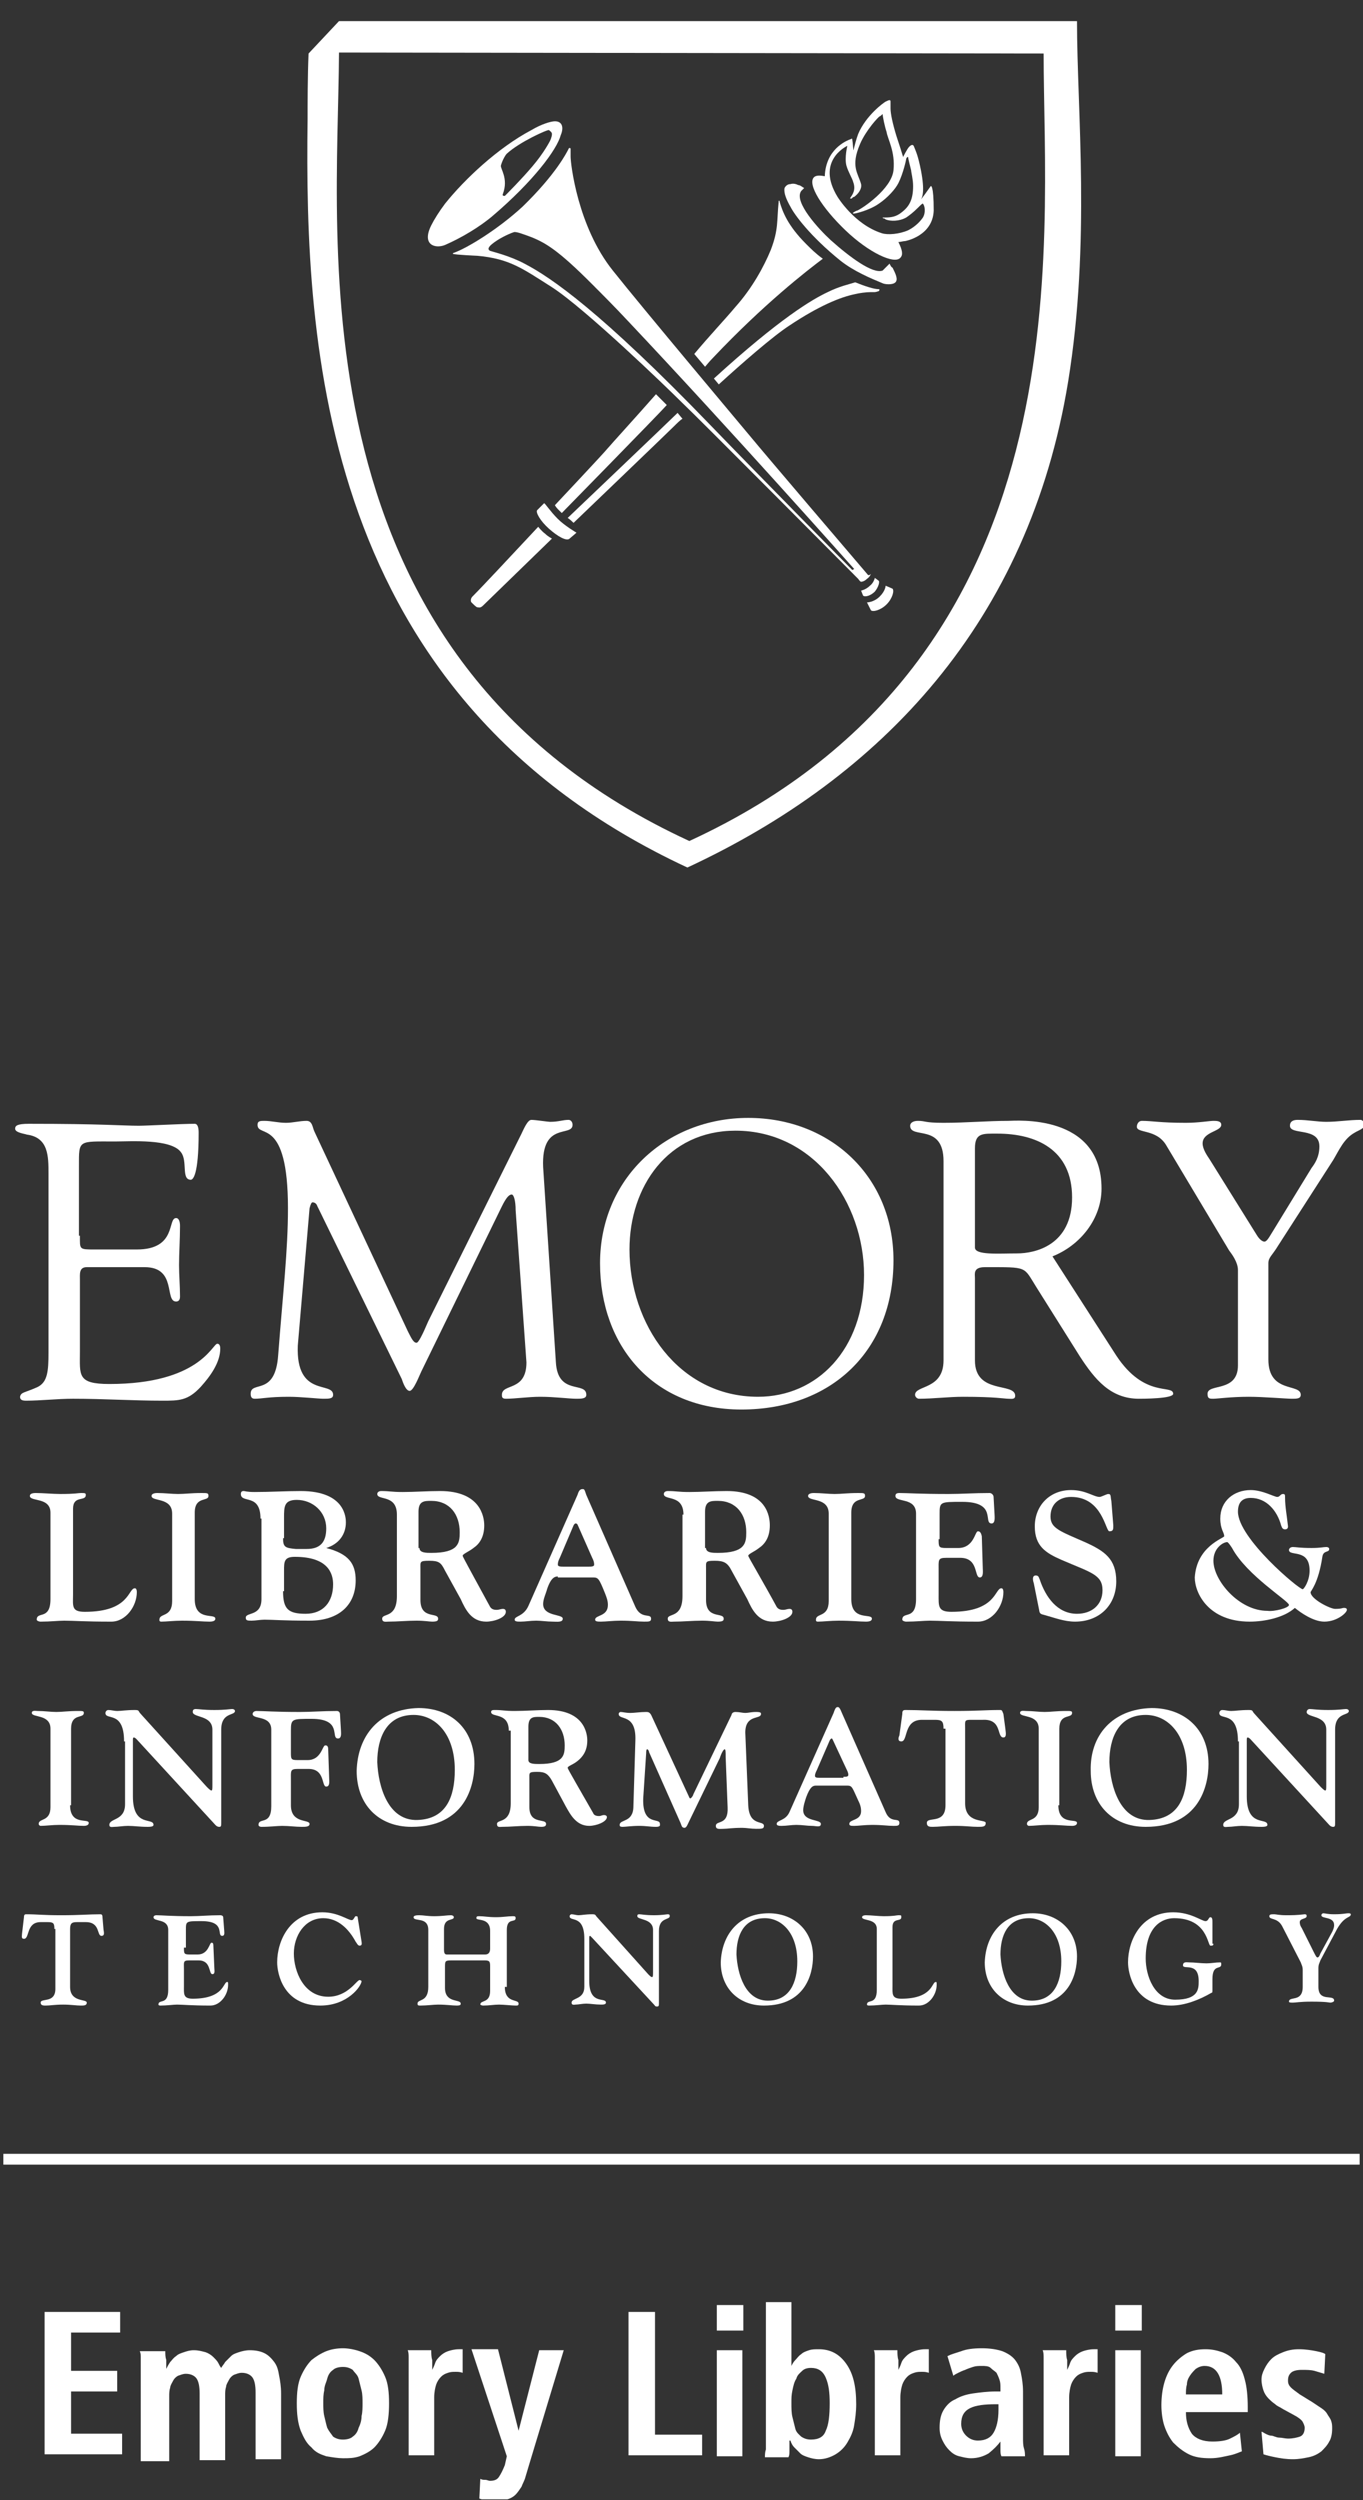 <svg width="156" height="286" viewBox="0 0 156 286" fill="none" xmlns="http://www.w3.org/2000/svg">
<rect x="0" y="0" width="156" height="286" fill="#333333" stroke="none"/>
<g clip-path="url(#clip0)">
<path d="M0.385 246.381H155.615V247.616H0.385V246.381Z" fill="white"/>
<path d="M5.103 264.467H13.751V266.825H8.135V271.206H13.414V273.565H8.135V278.395H13.976V280.753H5.103V264.467Z" fill="white"/>
<path d="M16.11 270.868C16.11 270.419 16.11 270.082 16.11 269.745C16.11 269.408 16.11 269.183 15.998 268.958H18.918C18.918 269.295 18.918 269.632 19.03 269.969C19.03 270.306 19.03 270.643 19.03 270.98C19.143 270.756 19.255 270.531 19.48 270.194C19.704 269.969 19.817 269.745 20.154 269.52C20.378 269.295 20.715 269.183 21.052 269.071C21.389 268.958 21.726 268.846 22.175 268.846C22.737 268.846 23.074 268.958 23.523 269.071C23.86 269.183 24.197 269.408 24.422 269.632C24.646 269.857 24.871 270.082 24.983 270.306C25.096 270.531 25.208 270.756 25.32 270.868C25.433 270.643 25.657 270.419 25.77 270.194C25.994 269.969 26.219 269.745 26.444 269.52C26.668 269.295 27.005 269.183 27.342 269.071C27.679 268.958 28.129 268.846 28.578 268.846C29.252 268.846 29.813 268.958 30.263 269.183C30.712 269.408 31.049 269.745 31.386 270.194C31.723 270.643 31.835 271.093 31.948 271.766C32.06 272.328 32.172 273.002 32.172 273.788V281.314H29.252V273.676C29.252 272.89 29.14 272.328 28.915 271.991C28.69 271.654 28.241 271.429 27.679 271.429C27.342 271.429 27.118 271.542 26.781 271.654C26.556 271.766 26.331 271.991 26.219 272.216C26.107 272.44 25.882 272.777 25.882 273.002C25.77 273.339 25.77 273.676 25.77 274.013V281.426H22.849V273.788C22.849 273.002 22.737 272.44 22.512 272.103C22.288 271.766 21.838 271.542 21.277 271.542C20.94 271.542 20.715 271.654 20.378 271.766C20.154 271.879 19.929 272.103 19.817 272.328C19.704 272.553 19.48 272.89 19.48 273.114C19.367 273.451 19.367 273.788 19.367 274.125V281.539H16.11V270.868Z" fill="white"/>
<path d="M33.969 274.913C33.969 273.677 34.082 272.666 34.419 271.88C34.756 271.094 35.205 270.42 35.654 269.97C36.216 269.521 36.778 269.184 37.339 268.959C37.901 268.735 38.575 268.622 39.249 268.622C39.81 268.622 40.484 268.735 41.158 268.959C41.832 269.184 42.394 269.521 42.843 269.97C43.292 270.42 43.742 271.094 44.078 271.88C44.416 272.666 44.528 273.677 44.528 274.913C44.528 276.148 44.416 277.271 44.078 278.058C43.742 278.844 43.292 279.518 42.843 279.967C42.394 280.416 41.72 280.753 41.158 280.978C40.484 281.203 39.922 281.203 39.249 281.203C38.687 281.203 38.013 281.09 37.339 280.978C36.665 280.753 36.104 280.529 35.654 279.967C35.093 279.518 34.756 278.844 34.419 278.058C34.082 277.159 33.969 276.148 33.969 274.913ZM37.002 274.913C37.002 275.362 37.002 275.923 37.114 276.373C37.227 276.822 37.339 277.384 37.451 277.721C37.676 278.17 37.901 278.395 38.125 278.731C38.462 278.956 38.799 279.068 39.249 279.068C39.698 279.068 40.147 278.956 40.372 278.731C40.709 278.507 40.933 278.17 41.046 277.721C41.27 277.271 41.383 276.822 41.383 276.373C41.495 275.923 41.495 275.362 41.495 274.913C41.495 274.463 41.495 273.902 41.383 273.452C41.27 273.003 41.158 272.554 41.046 272.104C40.933 271.655 40.596 271.431 40.372 271.094C40.035 270.869 39.698 270.757 39.249 270.757C38.799 270.757 38.35 270.869 38.125 271.094C37.788 271.318 37.564 271.655 37.451 272.104C37.339 272.554 37.114 272.891 37.114 273.452C37.002 273.902 37.002 274.351 37.002 274.913Z" fill="white"/>
<path d="M46.774 270.868C46.774 270.531 46.774 270.082 46.774 269.745C46.774 269.408 46.774 269.071 46.662 268.846H49.358C49.358 269.183 49.358 269.632 49.47 269.969C49.47 270.306 49.47 270.756 49.47 271.093C49.582 270.868 49.695 270.643 49.807 270.306C49.919 269.969 50.144 269.745 50.369 269.52C50.593 269.295 50.93 269.071 51.267 268.959C51.604 268.846 52.053 268.734 52.503 268.734C52.615 268.734 52.727 268.734 52.727 268.734C52.727 268.734 52.84 268.734 52.952 268.734V271.43C52.615 271.317 52.39 271.317 52.166 271.317C51.829 271.317 51.604 271.317 51.267 271.43C50.93 271.542 50.706 271.654 50.481 271.879C50.256 272.104 50.032 272.441 49.919 272.778C49.807 273.114 49.695 273.676 49.695 274.238V280.865H46.774V270.868Z" fill="white"/>
<path d="M59.355 278.057L61.713 268.846H64.521L60.815 281.089L60.141 283.336C60.029 283.785 59.804 284.122 59.691 284.459C59.467 284.796 59.242 285.133 59.018 285.358C58.793 285.582 58.456 285.807 58.007 285.919C57.67 286.032 57.22 286.144 56.659 286.144C56.209 286.144 55.873 286.144 55.648 286.032C55.311 285.919 55.086 285.919 54.862 285.807L54.974 283.561C55.199 283.673 55.311 283.673 55.536 283.673C55.76 283.673 55.873 283.785 56.097 283.785C56.547 283.785 56.883 283.673 57.108 283.336C57.333 282.999 57.557 282.55 57.782 281.988L58.007 280.977L53.963 268.734H56.996L59.355 278.057Z" fill="white"/>
<path d="M71.934 264.467H74.967V278.507H80.359V280.866H71.934V264.467Z" fill="white"/>
<path d="M82.043 263.679H85.076V266.599H82.043V263.679ZM82.043 268.846H84.964V280.977H82.043V268.846Z" fill="white"/>
<path d="M90.58 263.343V270.644C90.693 270.419 90.805 270.194 91.03 269.97C91.254 269.745 91.367 269.52 91.704 269.296C91.928 269.071 92.265 268.959 92.602 268.846C92.939 268.734 93.276 268.734 93.725 268.734C95.073 268.734 96.084 269.296 96.871 270.419C97.657 271.542 97.994 273.002 97.994 275.024C97.994 275.923 97.881 276.709 97.769 277.383C97.657 278.169 97.32 278.843 96.983 279.405C96.646 279.966 96.197 280.416 95.635 280.753C95.073 281.09 94.399 281.314 93.725 281.314C93.276 281.314 92.827 281.202 92.49 281.09C92.153 280.977 91.816 280.865 91.591 280.64C91.367 280.416 91.142 280.191 90.917 279.966C90.693 279.742 90.58 279.517 90.468 279.18H90.356C90.356 279.629 90.356 279.966 90.356 280.303C90.356 280.64 90.356 280.865 90.243 281.09H87.548C87.548 280.865 87.548 280.528 87.66 280.191C87.66 279.854 87.66 279.405 87.66 278.955V263.343H90.58ZM90.58 274.912C90.58 275.473 90.58 276.035 90.693 276.484C90.805 276.934 90.917 277.383 91.03 277.832C91.142 278.281 91.479 278.506 91.704 278.731C92.041 278.955 92.378 279.068 92.827 279.068C93.725 279.068 94.287 278.731 94.512 278.057C94.849 277.383 94.961 276.26 94.961 274.912C94.961 273.676 94.849 272.778 94.512 271.991C94.175 271.205 93.613 270.868 92.827 270.868C92.378 270.868 92.041 270.98 91.816 271.205C91.591 271.43 91.254 271.654 91.142 272.104C90.917 272.441 90.805 272.89 90.693 273.452C90.58 274.013 90.58 274.238 90.58 274.912Z" fill="white"/>
<path d="M100.128 270.868C100.128 270.531 100.128 270.082 100.128 269.745C100.128 269.408 100.128 269.071 100.016 268.846H102.711C102.711 269.183 102.711 269.632 102.824 269.969C102.824 270.306 102.824 270.756 102.824 271.093C102.936 270.868 103.048 270.643 103.161 270.306C103.273 269.969 103.498 269.745 103.722 269.52C103.947 269.295 104.284 269.071 104.621 268.959C104.958 268.846 105.407 268.734 105.856 268.734C105.969 268.734 106.081 268.734 106.081 268.734C106.081 268.734 106.193 268.734 106.306 268.734V271.43C105.969 271.317 105.744 271.317 105.519 271.317C105.182 271.317 104.958 271.317 104.621 271.43C104.284 271.542 104.059 271.654 103.835 271.879C103.61 272.104 103.385 272.441 103.273 272.778C103.161 273.114 103.048 273.676 103.048 274.238V280.865H100.128V270.868Z" fill="white"/>
<path d="M108.44 269.521C108.889 269.296 109.338 269.184 110.012 268.959C110.574 268.735 111.36 268.622 112.371 268.622C113.269 268.622 114.056 268.735 114.73 268.959C115.291 269.184 115.853 269.521 116.19 269.97C116.527 270.42 116.751 270.869 116.864 271.543C116.976 272.104 117.088 272.778 117.088 273.565V278.844C117.088 279.293 117.088 279.742 117.201 280.079C117.313 280.416 117.313 280.753 117.313 280.978H114.617C114.505 280.753 114.505 280.529 114.505 280.192C114.505 279.855 114.505 279.63 114.505 279.293C114.168 279.742 113.719 280.192 113.157 280.641C112.595 280.978 111.922 281.203 111.135 281.203C110.686 281.203 110.237 281.09 109.787 280.978C109.338 280.866 109.001 280.641 108.664 280.304C108.327 279.967 108.103 279.63 107.878 279.181C107.653 278.731 107.541 278.282 107.541 277.721C107.541 276.934 107.653 276.26 107.99 275.699C108.327 275.137 108.777 274.688 109.338 274.463C109.9 274.126 110.574 273.902 111.36 273.789C112.146 273.677 113.045 273.565 113.943 273.565H114.505V273.115C114.505 272.778 114.505 272.554 114.393 272.217C114.28 271.88 114.168 271.655 114.056 271.431C113.831 271.206 113.606 271.094 113.382 270.869C113.157 270.644 112.708 270.644 112.371 270.644C112.034 270.644 111.697 270.644 111.36 270.757C111.023 270.869 110.686 270.981 110.461 271.094C110.124 271.206 109.9 271.318 109.675 271.431C109.45 271.543 109.226 271.655 109.113 271.767L108.44 269.521ZM114.168 275.025H113.943C112.708 275.025 111.697 275.137 111.023 275.474C110.349 275.811 110.012 276.373 110.012 277.271C110.012 277.833 110.237 278.282 110.574 278.619C110.911 278.956 111.36 279.181 111.922 279.181C112.82 279.181 113.382 278.844 113.719 278.282C114.056 277.721 114.28 276.822 114.28 275.699V275.025H114.168Z" fill="white"/>
<path d="M119.447 270.868C119.447 270.531 119.447 270.082 119.447 269.745C119.447 269.408 119.447 269.071 119.335 268.846H122.031C122.031 269.183 122.031 269.632 122.143 269.969C122.143 270.306 122.143 270.756 122.143 271.093C122.255 270.868 122.368 270.643 122.48 270.306C122.592 269.969 122.817 269.745 123.042 269.52C123.266 269.295 123.603 269.071 123.94 268.959C124.277 268.846 124.727 268.734 125.176 268.734C125.288 268.734 125.4 268.734 125.4 268.734C125.4 268.734 125.513 268.734 125.625 268.734V271.43C125.288 271.317 125.063 271.317 124.839 271.317C124.502 271.317 124.277 271.317 123.94 271.43C123.603 271.542 123.379 271.654 123.154 271.879C122.929 272.104 122.705 272.441 122.592 272.778C122.48 273.114 122.368 273.676 122.368 274.238V280.865H119.447V270.868Z" fill="white"/>
<path d="M127.647 263.679H130.68V266.599H127.647V263.679ZM127.647 268.846H130.567V280.977H127.647V268.846Z" fill="white"/>
<path d="M142.136 280.415C141.8 280.528 141.35 280.752 140.789 280.865C140.227 280.977 139.441 281.202 138.542 281.202C137.531 281.202 136.745 281.089 136.071 280.752C135.397 280.415 134.836 279.966 134.274 279.405C133.825 278.843 133.488 278.169 133.263 277.495C133.038 276.821 132.926 275.923 132.926 275.136C132.926 274.238 133.038 273.339 133.263 272.553C133.488 271.767 133.825 271.093 134.274 270.531C134.723 269.969 135.285 269.52 135.846 269.183C136.52 268.846 137.194 268.734 137.981 268.734C138.654 268.734 139.216 268.846 139.89 269.071C140.452 269.295 141.013 269.632 141.463 270.194C141.912 270.643 142.249 271.317 142.473 272.216C142.698 273.002 142.81 274.125 142.81 275.361V275.923H135.734C135.734 276.933 135.959 277.72 136.408 278.394C136.857 278.955 137.644 279.292 138.767 279.292C139.665 279.292 140.339 279.18 140.789 278.955C141.238 278.731 141.687 278.506 141.912 278.281L142.136 280.415ZM139.89 273.901C139.89 271.767 139.216 270.643 137.868 270.643C137.531 270.643 137.194 270.756 136.857 270.98C136.633 271.205 136.408 271.43 136.183 271.767C135.959 272.104 135.846 272.441 135.846 272.778C135.734 273.114 135.734 273.564 135.734 273.901H139.89Z" fill="white"/>
<path d="M144.383 278.169C144.495 278.169 144.608 278.281 144.832 278.394C145.057 278.506 145.282 278.618 145.506 278.618C145.731 278.618 146.068 278.843 146.405 278.843C146.742 278.843 147.079 278.955 147.416 278.955C147.977 278.955 148.427 278.843 148.764 278.731C149.101 278.618 149.325 278.281 149.325 277.72C149.325 277.495 149.213 277.27 149.1 277.046C148.988 276.821 148.539 276.484 148.09 276.26L146.854 275.586C146.517 275.361 146.18 275.249 145.955 275.024C145.618 274.799 145.394 274.575 145.169 274.35C144.945 274.125 144.72 273.788 144.608 273.451C144.495 273.114 144.383 272.665 144.383 272.216C144.383 271.767 144.495 271.43 144.72 270.98C144.945 270.531 145.169 270.194 145.506 269.857C145.843 269.52 146.292 269.295 146.854 269.071C147.416 268.846 147.977 268.734 148.651 268.734C149.437 268.734 150.111 268.846 150.673 268.959C151.235 269.071 151.572 269.183 151.684 269.296L151.572 271.542C151.235 271.43 150.785 271.317 150.448 271.205C149.999 271.093 149.55 271.093 148.988 271.093C148.427 271.093 147.977 271.205 147.753 271.43C147.528 271.654 147.416 271.879 147.416 272.328C147.416 272.665 147.528 272.89 147.753 273.114C147.977 273.339 148.314 273.564 148.764 273.901L150.224 274.799C150.561 275.024 150.898 275.249 151.235 275.473C151.572 275.698 151.796 275.923 151.909 276.147C152.021 276.372 152.246 276.596 152.358 276.933C152.47 277.27 152.47 277.495 152.47 277.832C152.47 278.394 152.358 278.955 152.133 279.292C151.909 279.742 151.572 280.078 151.235 280.415C150.785 280.752 150.336 280.977 149.774 281.089C149.213 281.202 148.651 281.314 147.977 281.314C147.191 281.314 146.517 281.202 145.955 281.089C145.394 280.977 144.945 280.865 144.608 280.752L144.383 278.169Z" fill="white"/>
<path d="M78.898 96.205C33.295 75.201 38.687 28.025 38.799 6.01L119.447 6.122C119.447 28.137 124.502 75.201 78.898 96.205ZM38.799 2.416L35.317 6.122C35.205 8.706 35.205 11.963 35.205 13.648C34.868 39.482 36.665 79.694 78.674 99.238C100.914 88.904 117.762 71.157 122.255 43.638C124.839 27.688 123.266 12.637 123.266 2.416H38.799Z" fill="white"/>
<path d="M61.6 60.262C58.343 63.744 55.198 67.114 54.075 68.237C53.85 68.461 53.85 68.798 53.962 68.911C54.187 69.135 54.524 69.472 54.636 69.472C54.861 69.472 54.973 69.585 55.31 69.248C55.423 69.135 59.017 65.653 63.173 61.61C63.173 61.61 62.724 61.385 62.387 61.048C62.05 60.824 61.6 60.262 61.6 60.262Z" fill="white"/>
<path d="M63.847 59.362C64.633 60.149 65.981 60.935 65.981 60.935L65.195 61.609C64.858 61.946 63.847 61.384 62.836 60.486C61.825 59.587 61.264 58.576 61.489 58.351L62.275 57.565C62.387 57.565 62.949 58.464 63.847 59.362Z" fill="white"/>
<path d="M100.689 68.237C101.363 67.563 101.363 67.001 101.363 67.001L102.149 67.338C102.374 67.563 102.149 68.461 101.475 69.135C100.802 69.809 99.903 70.034 99.678 69.809L99.229 68.91C99.229 68.91 100.015 68.91 100.689 68.237Z" fill="white"/>
<path d="M99.566 67.002C100.015 66.665 100.127 66.103 100.127 66.103L100.577 66.44C100.689 66.552 100.577 67.114 100.127 67.675C99.678 68.125 99.004 68.35 98.779 68.125L98.555 67.563C98.555 67.563 99.116 67.451 99.566 67.002Z" fill="white"/>
<path d="M96.645 25.779C98.105 27.127 99.566 28.25 100.801 28.811C100.801 28.699 100.689 28.699 100.689 28.587C99.566 26.902 96.421 24.543 94.062 22.858C94.511 23.757 95.297 24.656 96.645 25.779Z" fill="white"/>
<path d="M101.812 30.159L101.026 30.946C99.903 31.395 97.207 29.373 95.073 27.464C93.725 26.228 90.805 23.083 91.703 21.847L92.04 21.511C91.816 21.398 91.591 21.174 91.366 21.174C91.142 21.061 90.805 20.949 90.468 21.061C90.131 21.061 89.906 21.286 89.794 21.511C89.681 22.072 90.018 22.858 90.468 23.645C90.917 24.543 92.714 27.014 96.196 29.822C97.769 31.058 99.678 31.844 101.026 32.406C101.251 32.518 102.149 32.63 102.486 32.294C102.823 31.956 102.486 31.283 102.149 30.609C102.037 30.609 101.925 30.384 101.812 30.159Z" fill="white"/>
<path d="M99.341 65.765C97.993 64.192 87.547 51.949 85.975 50.04C84.29 48.018 73.619 35.325 70.137 30.945C66.094 25.89 65.308 18.702 65.308 17.915C65.308 17.578 65.308 17.354 65.308 17.017C65.308 16.904 65.083 16.904 65.083 17.017C64.858 17.466 63.623 19.937 59.804 23.644C56.996 26.227 53.514 28.361 51.941 28.923C51.829 28.923 51.829 29.035 51.829 29.035C52.053 29.148 54.637 29.26 54.637 29.26C58.343 29.597 59.804 30.72 63.173 32.854C66.992 35.325 76.315 44.311 78 45.996C79.797 47.681 97.769 65.765 98.218 66.214C98.218 66.214 98.443 66.551 98.555 66.551C98.555 66.551 98.892 66.551 99.229 66.214C99.566 65.99 99.678 65.653 99.678 65.653C99.454 65.877 99.341 65.765 99.341 65.765ZM97.544 65.203C97.544 65.203 87.547 55.094 81.257 48.58C68.79 35.663 63.061 31.731 60.028 30.159C58.343 29.26 56.434 28.811 56.097 28.698C55.872 28.586 55.76 28.361 56.322 27.912C56.996 27.351 58.119 26.789 58.793 26.564C59.017 26.452 59.916 26.789 60.815 27.126C62.499 27.8 63.96 28.698 67.666 32.405C68.902 33.641 70.362 35.101 71.935 36.786C83.279 48.804 97.769 65.091 97.769 65.091L97.544 65.203Z" fill="white"/>
<path d="M106.53 21.285C106.193 21.734 105.519 22.745 105.182 23.082C105.631 22.745 105.856 21.846 105.407 19.488C105.07 17.803 104.845 17.354 104.62 16.792C104.508 16.455 104.283 16.567 104.059 16.792C103.834 17.017 103.385 17.915 103.385 17.915C103.385 18.14 103.385 17.915 102.599 15.556C102.149 14.096 101.925 12.973 101.925 12.411C101.925 12.074 101.925 11.85 101.925 11.625C101.925 11.4 101.812 11.4 101.363 11.625C101.138 11.738 99.117 13.198 98.218 15.332C97.769 16.567 97.656 17.578 97.656 17.017C97.544 15.781 97.544 15.781 97.432 15.893C96.758 16.118 94.511 17.129 94.399 20.162C93.837 20.049 93.388 20.049 93.163 20.274C92.377 21.06 94.062 23.756 96.758 26.339C99.454 28.923 102.374 30.271 103.048 29.485C103.385 29.148 103.272 28.586 102.823 27.687C103.048 27.687 103.385 27.575 103.609 27.575C103.609 27.575 106.754 27.013 106.867 24.093C106.867 21.06 106.53 21.285 106.53 21.285ZM105.631 24.879C105.407 25.216 104.845 25.89 103.946 26.339C102.935 26.789 101.588 26.901 100.914 26.676C97.769 25.666 95.859 22.52 95.859 22.52C93.388 18.477 96.758 16.792 96.982 16.68C96.982 16.68 96.645 18.028 96.87 18.926C97.095 19.712 97.544 20.386 97.656 20.836C97.993 21.734 97.544 22.296 97.319 22.633C97.207 22.745 97.544 22.745 97.544 22.633C97.544 22.633 97.656 22.52 97.769 22.52C98.218 22.183 98.667 21.622 98.555 21.06C98.218 19.825 97.319 19.038 98.443 16.455C99.117 14.883 100.577 13.31 100.689 13.31C100.914 13.198 101.026 12.973 101.026 13.085C101.026 13.31 101.251 14.433 101.475 15.107C101.588 15.893 102.486 17.354 102.262 19.488C102.037 21.622 98.667 23.868 98.106 24.093C97.993 24.093 97.656 24.318 97.656 24.318C97.544 24.43 97.656 24.43 97.769 24.43C97.881 24.43 99.454 24.093 100.577 23.307C101.588 22.633 102.486 21.622 102.823 20.948C103.385 19.825 103.722 18.252 103.722 18.14C103.834 17.915 103.946 17.915 103.946 18.028C103.946 18.14 104.171 19.038 104.283 19.488C104.283 19.712 104.508 20.499 104.508 21.285C104.508 22.857 104.059 23.644 103.16 24.318C102.599 24.767 102.037 24.879 101.363 24.879H101.138C101.026 24.879 100.914 24.879 101.138 24.992C101.251 24.992 101.251 24.992 101.363 25.104C101.925 25.328 102.935 25.328 103.722 24.879C104.059 24.655 104.508 24.318 105.07 23.756C105.294 23.531 105.631 23.194 105.631 23.307C105.856 23.531 105.968 24.318 105.631 24.879Z" fill="white"/>
<path d="M63.51 13.873C63.061 13.873 61.938 14.21 60.815 14.884C56.995 16.906 53.176 20.5 50.93 23.308C50.256 24.207 49.694 25.105 49.358 25.779C48.234 28.026 49.807 28.475 50.93 28.026C52.727 27.24 54.861 26.004 56.434 24.656C61.039 20.725 63.735 17.131 64.184 15.446C64.521 14.659 64.409 13.873 63.51 13.873ZM62.949 16.12C62.949 16.12 62.275 17.468 60.927 19.04C59.691 20.5 58.119 22.073 57.782 22.41C57.669 22.41 57.445 22.41 57.557 22.185C58.231 20.388 57.22 19.265 57.333 18.928C57.445 18.478 57.782 17.805 58.006 17.58C59.467 16.232 62.724 14.772 62.836 14.884C62.949 14.996 63.173 15.109 63.173 15.333C63.173 15.67 62.949 16.12 62.949 16.12Z" fill="white"/>
<path d="M77.551 47.232C76.764 48.018 64.971 59.251 64.971 59.251C65.195 59.363 65.644 59.812 65.644 59.812C65.644 59.812 76.427 49.479 77.214 48.692C77.438 48.468 77.888 48.018 78.112 47.906L77.551 47.232Z" fill="white"/>
<path d="M99.678 33.416C99.791 33.416 100.015 33.416 100.128 33.416C100.24 33.416 100.577 33.304 100.577 33.304C100.689 33.192 100.689 33.079 100.577 33.079C100.015 33.079 99.004 32.742 97.881 32.293C97.207 32.518 96.084 32.742 94.736 33.416C93.051 34.203 89.345 36.337 81.707 43.301L82.268 43.974C84.852 41.616 88.446 38.471 90.356 37.235C93.725 34.989 96.196 33.978 97.881 33.641C98.331 33.529 99.117 33.416 99.678 33.416Z" fill="white"/>
<path d="M92.265 27.912C90.131 25.778 89.569 24.206 89.232 23.082V22.97H89.12V23.082C88.895 25.329 89.12 26.227 88.221 28.586C87.435 30.496 86.087 32.967 84.178 35.101C83.055 36.449 81.145 38.471 79.46 40.492L80.696 41.953C80.808 41.84 81.145 41.391 81.594 40.942C87.435 34.764 92.377 30.945 94.175 29.597C93.388 29.035 92.827 28.474 92.265 27.912Z" fill="white"/>
<path d="M75.08 45.097C72.609 47.905 70.137 50.601 69.463 51.387C68.902 52.061 63.51 57.789 63.51 57.789C63.51 57.789 63.623 58.014 63.847 58.239C64.072 58.464 64.297 58.688 64.297 58.688C64.297 58.688 75.529 47.231 76.315 46.333L75.08 45.097Z" fill="white"/>
<path d="M84.178 129.34C93.164 129.34 98.892 137.539 98.892 145.851C98.892 154.388 93.501 159.779 86.761 159.779C77.663 159.779 72.047 151.467 72.047 142.931C72.047 135.742 76.428 129.34 84.178 129.34ZM84.852 161.239C95.186 161.239 102.262 154.5 102.262 144.166C102.262 134.619 95.073 127.879 85.638 127.879C76.203 127.879 68.677 134.843 68.677 144.503C68.677 154.051 74.855 161.239 84.852 161.239Z" fill="white"/>
<path d="M111.585 131.362C111.585 129.565 112.483 129.677 114.168 129.677C118.549 129.677 122.705 131.474 122.705 136.978C122.705 142.482 118.436 143.38 116.415 143.38C114.28 143.38 111.585 143.605 111.585 142.706V131.362ZM120.458 143.717C123.603 142.482 126.074 139.449 126.074 135.967C126.074 127.318 116.19 128.217 115.404 128.217C113.045 128.217 110.574 128.441 107.99 128.441C105.744 128.441 105.968 128.217 105.07 128.217C104.508 128.217 104.171 128.441 104.171 128.778C104.171 130.351 107.99 128.441 107.99 132.822V155.623C107.99 158.993 104.733 158.432 104.733 159.555C104.733 159.779 104.958 160.004 105.182 160.004C106.867 160.004 108.552 159.779 110.237 159.779C113.943 159.779 114.954 160.004 115.404 160.004C115.741 160.004 116.19 160.116 116.19 159.667C116.19 158.095 111.585 159.555 111.585 155.623V146.188C111.585 145.739 111.36 144.953 112.708 144.953C117.762 144.953 117.088 144.84 118.661 147.312L123.603 155.174C125.288 157.758 127.085 160.004 130.343 160.004C130.792 160.004 134.274 160.004 134.274 159.442C134.274 158.319 131.016 160.004 127.759 155.062L120.458 143.717Z" fill="white"/>
<path d="M133.487 131.025C132.364 129.115 130.118 129.677 130.118 128.891C130.118 128.554 130.342 128.217 130.679 128.217C131.915 128.217 132.701 128.441 135.734 128.441C137.194 128.441 138.43 128.217 138.879 128.217C139.216 128.217 139.778 128.217 139.778 128.666C139.778 129.452 137.643 129.452 137.643 130.8C137.643 131.474 138.205 132.26 138.43 132.597L143.821 141.246C144.158 141.808 144.495 142.032 144.72 142.032C144.944 142.032 145.169 141.695 145.506 141.134L150.111 133.608C150.448 133.159 151.01 132.373 151.01 131.137C151.01 128.891 147.64 129.902 147.64 128.778C147.64 128.217 148.089 128.104 148.539 128.104C149.662 128.104 150.785 128.329 151.796 128.329C153.144 128.329 154.379 128.104 155.727 128.104C155.952 128.104 156.177 128.441 156.177 128.666C156.177 129.115 155.39 129.34 155.053 129.565C153.818 130.238 153.256 131.586 152.582 132.71L146.292 142.482C145.618 143.605 145.169 143.83 145.169 144.504V155.511C145.169 159.442 148.876 158.207 148.876 159.555C148.876 160.004 148.426 160.004 147.865 160.004C147.191 160.004 144.607 159.779 142.923 159.779C140.901 159.779 139.328 160.004 138.879 160.004C138.43 160.004 138.205 160.004 138.205 159.442C138.205 158.207 141.687 159.33 141.687 156.185V145.29C141.687 144.391 141.013 143.493 140.676 143.043L133.487 131.025Z" fill="white"/>
<path d="M63.623 155.848C63.847 159.667 67.105 157.982 67.105 159.555C67.105 160.004 66.543 160.004 65.982 160.004C65.083 160.004 63.511 159.779 61.826 159.779C60.478 159.779 59.017 160.004 57.894 160.004C57.445 160.004 57.445 159.779 57.445 159.555C57.445 158.207 60.253 159.218 60.253 155.848L59.017 138.438C59.017 137.315 58.793 136.641 58.568 136.641C58.231 136.641 57.894 137.09 57.445 137.989L48.234 156.859C48.01 157.308 47.336 159.105 46.887 159.105C46.437 159.105 46.1 158.095 45.988 157.758L36.328 137.989C36.216 137.652 35.991 137.539 35.767 137.539C35.654 137.539 35.542 137.764 35.43 138.213L34.082 153.939C33.857 159.892 38.126 157.982 38.126 159.555C38.126 160.004 37.676 160.004 37.002 160.004C36.441 160.004 34.419 159.779 33.071 159.779C30.712 159.779 30.038 160.004 29.14 160.004C28.803 160.004 28.69 159.779 28.69 159.442C28.69 157.87 31.498 159.779 31.835 155.062C32.397 147.761 32.959 143.043 32.959 138.213C32.959 127.655 29.477 130.239 29.477 128.666C29.477 128.217 29.814 128.217 30.263 128.217C31.049 128.217 31.835 128.441 32.734 128.441C33.52 128.441 34.306 128.217 35.093 128.217C35.767 128.217 35.767 129.003 35.991 129.452L46.662 152.254C47.111 153.152 47.336 153.602 47.673 153.602C47.898 153.602 48.347 152.703 49.021 151.131L59.691 129.677C59.916 129.228 60.365 128.104 60.815 128.104C61.264 128.104 62.724 128.329 62.949 128.329C63.96 128.329 64.409 128.104 65.083 128.104C65.308 128.104 65.532 128.329 65.532 128.666C65.532 130.126 61.938 128.217 62.163 133.496L63.623 155.848Z" fill="white"/>
<path d="M9.146 141.358C9.146 142.93 9.034 142.93 10.831 142.93H15.661C20.266 142.93 19.143 139.336 20.154 139.336C20.491 139.336 20.603 139.785 20.603 140.235C20.603 141.807 20.491 143.38 20.491 144.727C20.491 145.851 20.603 147.086 20.603 148.322C20.603 148.771 20.378 148.883 20.154 148.883C18.806 148.883 20.266 144.952 16.559 144.952H9.932C9.034 144.952 9.146 145.738 9.146 146.412V154.612C9.146 157.308 8.809 158.319 12.516 158.319C22.849 158.319 24.31 153.713 24.871 153.713C25.208 153.713 25.208 154.163 25.208 154.275C25.208 155.847 24.085 157.42 22.962 158.656C21.502 160.228 20.491 160.228 18.581 160.228C15.211 160.228 11.842 160.003 8.36 160.003C6.563 160.003 4.653 160.228 2.968 160.228C2.519 160.228 2.294 160.116 2.294 159.779C2.407 159.217 2.856 159.329 4.316 158.656C5.439 158.094 5.552 156.858 5.552 154.724V134.281C5.552 132.26 5.552 130.125 3.081 129.789C2.744 129.676 1.733 129.564 1.733 129.115C1.733 128.778 1.957 128.553 3.305 128.553C11.729 128.553 14.088 128.778 15.885 128.778C16.784 128.778 20.828 128.553 22.288 128.553C22.625 128.553 22.737 129.002 22.737 129.564C22.737 134.506 22.063 134.955 21.838 134.955C20.715 134.955 21.502 132.821 20.715 131.81C19.592 130.238 14.874 130.575 13.19 130.575C8.921 130.575 9.034 130.35 9.034 133.383V141.358H9.146Z" fill="white"/>
<path d="M8.36 182.358C8.36 183.706 8.135 184.38 9.708 184.38C14.874 184.38 14.65 181.684 15.436 181.684C15.549 181.684 15.661 181.796 15.661 182.133C15.661 183.706 14.425 185.503 12.74 185.503C9.595 185.503 8.472 185.391 7.349 185.391C6.675 185.391 5.776 185.503 4.653 185.503C4.429 185.503 4.204 185.391 4.204 185.278C4.204 184.267 5.776 185.391 5.776 182.919V173.035C5.776 171.238 3.418 171.799 3.418 171.126C3.418 170.901 3.642 170.789 4.092 170.789C4.878 170.789 6.113 170.901 6.9 170.901C8.697 170.901 8.921 170.789 9.258 170.789C9.708 170.789 9.82 170.789 9.82 171.013C9.82 171.799 8.36 171.013 8.36 172.586V182.358Z" fill="white"/>
<path d="M22.288 182.919C22.288 185.503 24.647 184.492 24.647 185.166C24.647 185.391 24.422 185.503 23.973 185.503C23.186 185.503 22.4 185.391 20.828 185.391C19.929 185.391 19.03 185.503 18.469 185.503C18.244 185.503 18.244 185.391 18.244 185.278C18.244 184.492 19.704 185.054 19.704 183.144V173.147C19.704 171.238 17.346 171.799 17.346 171.126C17.346 170.789 17.907 170.789 18.02 170.789C18.806 170.789 19.704 170.901 20.378 170.901C21.165 170.901 21.839 170.789 23.074 170.789C23.748 170.789 23.86 170.789 23.86 171.126C23.86 171.799 22.288 171.126 22.288 173.035V182.919Z" fill="white"/>
<path d="M29.814 173.708C29.814 170.788 27.567 172.023 27.567 170.9C27.567 170.563 27.792 170.563 27.904 170.563C28.016 170.563 28.241 170.675 29.14 170.675C30.937 170.675 32.734 170.563 34.419 170.563C39.586 170.563 39.586 173.708 39.586 174.157C39.586 175.505 38.799 176.629 37.339 177.078C39.923 177.752 40.709 178.875 40.709 180.784C40.709 183.593 38.799 185.39 35.43 185.39C32.285 185.39 31.274 185.277 30.263 185.277C29.814 185.277 29.252 185.39 28.803 185.39C28.353 185.39 28.129 185.39 28.129 185.053C28.129 184.379 29.926 184.94 29.926 182.919V173.708H29.814ZM32.397 175.955C32.397 176.966 32.622 177.078 33.857 177.19H35.093C36.665 177.19 37.339 176.404 37.339 174.831C37.339 172.922 35.767 171.574 33.969 171.574C32.509 171.574 32.509 172.36 32.509 173.596V175.955H32.397ZM32.397 182.02C32.397 184.042 32.959 184.603 34.98 184.603C37.002 184.603 38.125 183.256 38.125 181.234C38.125 179.998 37.564 178.089 33.745 178.089C32.509 178.089 32.509 178.65 32.509 179.661V182.02H32.397Z" fill="white"/>
<path d="M45.426 173.259C45.426 170.9 43.18 171.686 43.18 170.9C43.18 170.675 43.405 170.563 43.629 170.563C44.64 170.563 44.752 170.675 46.1 170.675C47.448 170.675 48.908 170.563 50.369 170.563C54.974 170.563 55.423 173.484 55.423 174.494C55.423 175.842 54.861 176.629 54.188 177.078C53.626 177.527 52.952 177.752 52.952 177.976C52.952 178.089 54.637 181.121 56.097 183.817C56.322 184.154 56.659 184.154 56.883 184.154C57.108 184.154 57.333 184.042 57.557 184.042C57.782 184.042 57.894 184.154 57.894 184.379C57.894 185.053 56.546 185.502 55.648 185.502C53.963 185.502 53.289 184.154 52.727 182.919L50.93 179.661C50.481 178.763 50.256 178.538 49.133 178.538C48.01 178.538 48.122 178.65 48.122 179.437V183.031C48.122 185.277 50.144 184.379 50.144 185.165C50.144 185.39 50.032 185.502 49.47 185.502C49.133 185.502 48.571 185.39 47.673 185.39C46.55 185.39 45.539 185.502 44.416 185.502C44.191 185.502 43.742 185.614 43.742 185.165C43.742 184.491 45.426 185.165 45.426 182.582V173.259ZM48.01 177.078C48.01 177.639 48.796 177.639 49.358 177.639C52.503 177.639 52.615 176.516 52.615 175.281C52.615 173.259 51.492 171.686 49.358 171.686C48.571 171.686 47.898 171.686 47.898 172.922V177.078H48.01Z" fill="white"/>
<path d="M63.847 180.335C63.511 180.335 63.061 180.448 62.612 181.796C62.499 182.245 62.163 182.919 62.163 183.481C62.163 184.941 64.409 184.604 64.409 185.165C64.409 185.615 63.735 185.502 63.286 185.502C62.612 185.502 61.938 185.39 61.376 185.39C60.702 185.39 60.141 185.502 59.579 185.502C59.242 185.502 58.905 185.502 58.905 185.278C58.905 184.828 59.916 184.941 60.478 183.705L66.094 171.013C66.206 170.676 66.319 170.339 66.656 170.339C66.88 170.339 66.88 170.339 67.105 171.013L72.721 183.817C73.395 185.278 74.518 184.491 74.518 185.165C74.518 185.502 74.293 185.502 73.732 185.502C72.946 185.502 72.384 185.39 71.036 185.39C70.138 185.39 69.351 185.502 68.79 185.502C68.453 185.502 68.116 185.502 68.116 185.278C68.116 184.716 69.576 184.941 69.576 183.593C69.576 183.144 69.464 182.807 69.239 182.245C68.565 180.56 68.453 180.448 67.891 180.448H63.847V180.335ZM67.329 179.212C67.666 179.212 68.003 179.212 68.003 178.988C68.003 178.651 67.891 178.426 67.779 178.201L66.094 174.382C65.982 174.27 65.982 174.27 65.869 174.27C65.869 174.27 65.757 174.27 65.645 174.495L64.072 178.201C63.96 178.426 63.847 178.651 63.847 178.988C63.847 179.212 64.184 179.212 64.521 179.212H67.329Z" fill="white"/>
<path d="M78.224 173.259C78.224 170.9 75.978 171.686 75.978 170.9C75.978 170.675 76.203 170.563 76.427 170.563C77.438 170.563 77.55 170.675 78.898 170.675C80.246 170.675 81.706 170.563 83.167 170.563C87.772 170.563 88.109 173.484 88.109 174.494C88.109 175.842 87.547 176.629 86.873 177.078C86.312 177.527 85.638 177.752 85.638 177.976C85.638 178.089 87.435 181.121 88.895 183.817C89.12 184.154 89.457 184.154 89.681 184.154C89.906 184.154 90.131 184.042 90.355 184.042C90.58 184.042 90.692 184.154 90.692 184.379C90.692 185.053 89.344 185.502 88.446 185.502C86.761 185.502 86.087 184.154 85.525 182.919L83.728 179.661C83.279 178.763 82.83 178.538 81.819 178.538C80.695 178.538 80.808 178.65 80.808 179.437V183.031C80.808 185.277 82.83 184.379 82.83 185.165C82.83 185.39 82.717 185.502 82.156 185.502C81.819 185.502 81.257 185.39 80.359 185.39C79.235 185.39 78.224 185.502 77.101 185.502C76.876 185.502 76.427 185.614 76.427 185.165C76.427 184.491 78.112 185.165 78.112 182.582V173.259H78.224ZM80.808 177.078C80.808 177.639 81.594 177.639 82.156 177.639C85.301 177.639 85.413 176.516 85.413 175.281C85.413 173.259 84.29 171.686 82.156 171.686C81.369 171.686 80.695 171.686 80.695 172.922V177.078H80.808Z" fill="white"/>
<path d="M97.432 182.919C97.432 185.503 99.791 184.492 99.791 185.166C99.791 185.391 99.566 185.503 99.117 185.503C98.331 185.503 97.544 185.391 95.972 185.391C95.073 185.391 94.175 185.503 93.613 185.503C93.388 185.503 93.388 185.391 93.388 185.278C93.388 184.492 94.849 185.054 94.849 183.144V173.147C94.849 171.238 92.49 171.799 92.49 171.126C92.49 170.789 93.051 170.789 93.164 170.789C93.95 170.789 94.849 170.901 95.522 170.901C96.309 170.901 96.983 170.789 98.218 170.789C98.892 170.789 99.004 170.789 99.004 171.126C99.004 171.799 97.432 171.126 97.432 173.035V182.919Z" fill="white"/>
<path d="M107.429 176.068C107.429 176.966 107.429 177.079 108.327 177.079H109.675C111.472 177.079 111.584 175.169 111.921 175.169C112.034 175.169 112.258 175.169 112.371 175.731L112.483 179.437C112.483 179.662 112.595 180.448 112.146 180.448C111.472 180.448 112.034 178.202 109.9 178.202H108.327C107.316 178.202 107.429 178.427 107.429 179.662V182.358C107.429 183.706 107.316 184.38 108.889 184.38C114.056 184.38 113.831 181.684 114.617 181.684C114.73 181.684 114.842 181.796 114.842 182.133C114.842 183.706 113.606 185.503 111.921 185.503C108.776 185.503 107.541 185.391 106.418 185.391C105.744 185.391 104.845 185.503 103.722 185.503C103.497 185.503 103.273 185.391 103.273 185.278C103.273 184.267 104.845 185.391 104.845 182.919V173.147C104.845 171.238 102.486 171.912 102.486 171.126C102.486 170.901 102.599 170.789 102.936 170.789C103.834 170.789 105.294 170.901 108.552 170.901C110.012 170.901 111.472 170.789 113.269 170.789C113.494 170.789 113.719 171.013 113.719 171.238L113.831 173.26C113.831 173.484 113.943 174.271 113.494 174.271C112.483 174.271 114.168 171.799 110.124 171.799C107.541 171.799 107.541 171.799 107.541 173.26V176.068H107.429Z" fill="white"/>
<path d="M118.324 181.122C118.211 180.785 118.099 180.223 118.548 180.223C118.885 180.223 118.885 180.448 118.998 180.672C119.672 182.694 121.02 184.604 123.266 184.604C124.951 184.604 126.186 183.593 126.186 181.908C126.186 180.111 124.839 179.886 121.469 178.426C119.672 177.64 118.436 176.853 118.436 174.607C118.436 172.248 120.121 170.451 122.592 170.451C124.277 170.451 125.175 171.237 125.849 171.237C126.074 171.237 126.636 170.9 126.86 170.9C127.197 170.9 127.085 171.237 127.197 171.686L127.422 174.495C127.422 174.944 127.422 175.168 126.973 175.168C126.523 175.168 126.186 171.237 122.592 171.237C121.244 171.237 120.233 172.023 120.233 173.484C120.233 174.832 121.357 175.168 124.165 176.404C126.411 177.415 127.759 178.314 127.759 180.897C127.759 183.593 125.849 185.502 123.041 185.502C121.806 185.502 120.683 185.053 119.447 184.716C118.885 184.604 118.998 184.379 118.885 183.93L118.324 181.122Z" fill="white"/>
<path d="M140.115 175.73C140.115 175.281 139.665 174.944 139.665 173.708C139.665 171.686 141.238 170.451 143.147 170.451C144.495 170.451 145.843 171.237 146.18 171.237C146.517 171.237 146.517 170.9 146.854 170.9C147.079 170.9 147.079 171.013 147.079 171.349C147.079 172.36 147.303 173.484 147.416 174.607C147.416 174.832 147.303 174.944 147.079 174.944C146.854 174.944 146.742 174.832 146.629 174.495C146.18 172.81 144.945 171.349 143.147 171.349C142.137 171.349 141.687 171.911 141.687 172.922C141.687 175.955 148.651 181.796 149.101 181.796C149.213 181.796 149.887 180.897 149.887 179.661C149.887 177.078 147.528 178.089 147.528 177.303C147.528 177.19 147.64 176.966 147.977 176.966C148.314 176.966 148.764 177.078 150.111 177.078C151.122 177.078 151.459 176.966 151.796 176.966C152.021 176.966 152.133 177.078 152.133 177.19C152.133 177.64 151.459 177.303 151.347 178.089C150.898 181.122 149.999 182.02 149.999 182.132C149.999 182.919 152.246 184.042 152.807 184.042C153.593 184.042 153.593 183.93 153.818 183.93C153.93 183.93 154.155 183.93 154.155 184.154C154.155 184.491 153.032 185.502 151.572 185.502C150.336 185.502 148.876 184.491 148.202 183.93C146.966 185.053 144.72 185.502 143.035 185.502C138.318 185.502 136.745 182.245 136.745 180.448C136.97 176.853 140.115 175.955 140.115 175.73ZM147.528 183.593C147.528 183.143 142.698 180.223 141.013 177.078C140.789 176.741 140.564 176.404 140.452 176.404C140.002 176.404 138.879 177.078 138.879 178.538C138.879 180.785 141.8 184.267 145.057 184.267C145.843 184.379 147.528 183.93 147.528 183.593Z" fill="white"/>
<path d="M8.023 206.505C8.023 208.864 10.157 207.965 10.157 208.527C10.157 208.752 9.932 208.864 9.595 208.864C8.921 208.864 8.247 208.752 6.787 208.752C6.001 208.752 5.215 208.864 4.653 208.864C4.541 208.864 4.428 208.752 4.428 208.639C4.428 207.965 5.776 208.415 5.776 206.73V197.744C5.776 196.059 3.642 196.508 3.642 195.947C3.642 195.61 4.091 195.722 4.316 195.722C5.102 195.722 5.776 195.835 6.45 195.835C7.124 195.835 7.798 195.722 8.921 195.722C9.483 195.722 9.595 195.722 9.595 195.947C9.595 196.621 8.135 195.947 8.135 197.744V206.505H8.023Z" fill="white"/>
<path d="M14.2 199.205C14.2 195.611 12.066 196.846 12.066 195.948C12.066 195.836 12.179 195.611 12.403 195.611C12.74 195.611 13.077 195.723 13.414 195.723C13.864 195.723 14.425 195.611 15.436 195.611C15.998 195.611 15.773 195.723 16.11 196.06L23.636 204.372C23.86 204.597 24.085 204.821 24.197 204.821C24.31 204.821 24.31 204.597 24.31 204.147V197.857C24.31 196.172 22.063 196.509 22.063 195.836C22.063 195.723 22.063 195.499 22.4 195.499C22.737 195.499 23.299 195.611 24.534 195.611C25.77 195.611 26.331 195.499 26.556 195.499C26.893 195.499 26.893 195.723 26.893 195.723C26.893 196.285 25.32 195.836 25.32 197.857V208.416C25.32 208.865 25.32 208.977 25.096 208.977C24.871 208.977 24.759 208.865 24.647 208.753L15.661 198.981C15.548 198.868 15.436 198.756 15.324 198.756C15.211 198.756 15.211 198.868 15.211 199.093V205.495C15.211 209.09 17.57 207.854 17.57 208.753C17.57 208.977 17.121 208.977 16.896 208.977C15.998 208.977 15.324 208.865 14.65 208.865C14.088 208.865 13.527 208.977 13.077 208.977C12.853 208.977 12.516 209.09 12.516 208.753C12.516 207.966 14.313 208.303 14.313 206.394V199.205H14.2Z" fill="white"/>
<path d="M33.295 200.441C33.295 201.227 33.295 201.34 34.081 201.34H35.205C36.777 201.34 36.89 199.655 37.227 199.655C37.339 199.655 37.563 199.655 37.563 200.104L37.676 203.474C37.676 203.698 37.788 204.372 37.339 204.372C36.777 204.372 37.227 202.35 35.317 202.35H34.081C33.183 202.35 33.295 202.575 33.295 203.698V206.506C33.295 208.641 35.429 208.079 35.429 208.641C35.429 208.977 34.98 208.977 34.531 208.977C33.857 208.977 33.071 208.865 32.284 208.865C31.723 208.865 30.936 208.977 29.926 208.977C29.701 208.977 29.589 208.865 29.589 208.753C29.589 207.854 31.049 208.865 31.049 206.619V197.858C31.049 196.173 28.915 196.734 28.915 196.06C28.915 195.948 29.027 195.723 29.364 195.723C30.15 195.723 31.498 195.836 34.306 195.836C35.654 195.836 36.89 195.723 38.574 195.723C38.799 195.723 38.911 195.948 38.911 196.06L39.024 197.97C39.024 198.194 39.136 198.868 38.687 198.868C37.788 198.868 39.248 196.622 35.654 196.622C33.408 196.622 33.295 196.622 33.295 197.97V200.441Z" fill="white"/>
<path d="M47.897 195.386C51.604 195.386 54.3 197.745 54.3 201.788C54.3 204.372 53.176 208.977 47.111 208.977C43.292 208.977 40.821 206.393 40.821 202.574C40.933 198.531 43.404 195.498 47.897 195.386ZM47.785 208.191C51.042 208.078 52.053 205.607 52.053 202.462C52.053 198.306 49.807 196.172 47.336 196.172C44.191 196.172 43.18 198.868 43.18 201.564C43.292 204.372 44.415 208.303 47.785 208.191Z" fill="white"/>
<path d="M58.231 197.969C58.231 195.835 56.209 196.509 56.209 195.835C56.209 195.61 56.434 195.61 56.658 195.61C57.557 195.61 57.669 195.722 58.905 195.722C60.14 195.722 61.488 195.61 62.724 195.61C66.88 195.61 67.217 198.306 67.217 199.092C67.217 200.328 66.655 201.001 66.094 201.451C65.532 201.9 64.97 202.012 64.97 202.237C64.97 202.349 66.543 205.045 67.891 207.404C68.003 207.741 68.452 207.741 68.565 207.741C68.789 207.741 68.902 207.629 69.126 207.629C69.351 207.629 69.463 207.741 69.463 207.853C69.463 208.415 68.228 208.864 67.441 208.864C65.981 208.864 65.307 207.629 64.746 206.618L63.173 203.697C62.724 202.911 62.387 202.686 61.488 202.686C60.477 202.686 60.59 202.799 60.59 203.473V206.73C60.59 208.752 62.499 207.966 62.499 208.639C62.499 208.864 62.387 208.976 61.938 208.976C61.601 208.976 61.151 208.864 60.365 208.864C59.354 208.864 58.456 208.976 57.445 208.976C57.22 208.976 56.883 209.089 56.883 208.639C56.883 208.078 58.456 208.639 58.456 206.281V197.969H58.231ZM60.477 201.338C60.477 201.788 61.151 201.788 61.713 201.788C64.521 201.788 64.633 200.777 64.633 199.654C64.633 197.856 63.622 196.396 61.713 196.396C61.039 196.396 60.477 196.396 60.477 197.519V201.338Z" fill="white"/>
<path d="M73.619 205.719C73.507 208.977 75.529 207.854 75.529 208.64C75.529 208.752 75.641 208.977 75.079 208.977C74.406 208.977 73.956 208.864 73.17 208.864C72.272 208.864 71.597 208.977 71.261 208.977C70.924 208.977 70.924 208.864 70.924 208.752C70.924 208.078 72.496 208.527 72.496 206.618L72.721 199.092C72.833 195.947 70.811 196.846 70.811 196.06C70.811 195.947 70.924 195.835 71.036 195.835C71.261 195.835 71.597 195.947 72.159 195.947C72.608 195.947 73.282 195.835 73.956 195.835C74.181 195.835 74.406 195.835 74.63 196.397L78.786 205.382C78.898 205.607 78.898 205.719 79.011 205.719C79.123 205.719 79.348 205.382 79.348 205.27L83.728 196.172C83.728 196.06 83.841 195.835 84.178 195.835C84.627 195.835 84.964 195.947 85.301 195.947C85.638 195.947 85.975 195.835 86.537 195.835C87.098 195.835 87.098 195.947 87.098 196.06C87.098 196.734 85.301 196.06 85.301 198.194L85.638 206.506C85.75 208.977 87.435 208.19 87.435 208.864C87.435 209.201 87.21 209.201 86.537 209.201C85.975 209.201 85.413 209.089 84.964 209.089C83.728 209.089 83.279 209.201 82.83 209.201C82.38 209.201 81.931 209.314 81.931 208.864C81.931 208.19 83.391 208.864 83.279 206.73L83.055 201.002C83.055 200.44 83.055 200.103 82.942 200.103C82.83 200.103 82.605 200.44 82.38 201.114L78.786 208.527C78.674 208.752 78.562 209.089 78.337 209.089C78 209.089 78 208.752 77.888 208.527L74.293 200.44C74.293 200.328 74.181 200.103 74.069 200.103C73.956 200.103 73.956 200.44 73.956 200.553L73.619 205.719Z" fill="white"/>
<path d="M93.388 204.259C93.051 204.259 92.714 204.372 92.265 205.607C92.153 205.944 91.928 206.618 91.928 207.067C91.928 208.415 93.95 208.078 93.95 208.64C93.95 209.089 93.388 208.865 92.939 208.865C92.377 208.865 91.816 208.752 91.142 208.752C90.58 208.752 90.018 208.865 89.457 208.865C89.232 208.865 88.895 208.865 88.895 208.64C88.895 208.191 89.906 208.303 90.355 207.292L95.41 195.948C95.522 195.611 95.635 195.274 95.859 195.274C95.972 195.274 96.084 195.274 96.308 195.835L101.363 207.292C101.925 208.64 102.936 207.854 102.936 208.528C102.936 208.865 102.711 208.865 102.262 208.865C101.588 208.865 101.026 208.752 99.79 208.752C99.004 208.752 98.218 208.865 97.769 208.865C97.432 208.865 97.207 208.865 97.207 208.64C97.207 208.078 98.555 208.303 98.555 207.18C98.555 206.73 98.443 206.394 98.218 205.944C97.544 204.484 97.544 204.259 96.982 204.259H93.388ZM96.533 203.248C96.87 203.248 97.095 203.248 97.095 203.024C97.095 202.799 96.982 202.575 96.87 202.35L95.298 198.98C95.185 198.868 95.298 198.868 95.185 198.868C95.185 198.868 95.073 198.868 94.961 199.093L93.5 202.462C93.388 202.687 93.276 202.912 93.276 203.136C93.276 203.361 93.5 203.361 93.837 203.361H96.533V203.248Z" fill="white"/>
<path d="M107.99 197.744C107.99 196.846 107.766 196.733 106.979 196.733H105.519C103.385 196.733 103.947 199.204 103.16 199.204C102.711 199.204 102.823 198.755 102.936 198.53L103.273 196.059C103.273 195.835 103.273 195.61 103.61 195.61C105.407 195.61 106.53 195.722 109.226 195.722C111.922 195.722 112.708 195.61 114.505 195.61C114.73 195.61 114.73 195.835 114.842 196.059L115.067 197.744C115.067 197.969 115.291 198.755 114.842 198.755C114.056 198.755 114.73 196.621 112.483 196.733H111.135C110.349 196.733 110.461 196.846 110.461 197.744V206.281C110.461 208.639 112.82 208.078 112.82 208.527C112.82 208.976 112.483 208.976 111.922 208.976C111.135 208.976 110.574 208.864 109.338 208.864C108.103 208.864 107.429 208.976 106.755 208.976C106.418 208.976 106.081 208.976 106.081 208.527C106.081 207.741 108.215 208.752 108.215 206.505V197.744H107.99Z" fill="white"/>
<path d="M121.132 206.505C121.132 208.864 123.266 207.965 123.266 208.527C123.266 208.752 123.041 208.864 122.704 208.864C122.03 208.864 121.356 208.752 119.896 208.752C119.11 208.752 118.324 208.864 117.762 208.864C117.65 208.864 117.537 208.752 117.537 208.639C117.537 207.965 118.885 208.415 118.885 206.73V197.744C118.885 196.059 116.751 196.508 116.751 195.947C116.751 195.61 117.2 195.722 117.425 195.722C118.211 195.722 118.885 195.835 119.559 195.835C120.233 195.835 120.907 195.722 122.03 195.722C122.592 195.722 122.704 195.722 122.704 195.947C122.704 196.621 121.244 195.947 121.244 197.744V206.505H121.132Z" fill="white"/>
<path d="M131.802 195.386C135.509 195.386 138.317 197.745 138.317 201.788C138.317 204.372 137.194 208.977 131.128 208.977C127.309 208.977 124.838 206.393 124.838 202.574C124.726 198.531 127.309 195.498 131.802 195.386ZM131.578 208.191C134.835 208.078 135.846 205.607 135.846 202.462C135.846 198.306 133.6 196.172 131.128 196.172C127.983 196.172 126.972 198.868 126.972 201.564C127.085 204.372 128.208 208.303 131.578 208.191Z" fill="white"/>
<path d="M141.687 199.205C141.687 195.611 139.553 196.846 139.553 195.948C139.553 195.836 139.665 195.611 139.89 195.611C140.227 195.611 140.564 195.723 140.901 195.723C141.35 195.723 141.912 195.611 142.922 195.611C143.484 195.611 143.259 195.723 143.596 196.06L151.122 204.372C151.347 204.597 151.571 204.821 151.684 204.821C151.796 204.821 151.796 204.597 151.796 204.147V197.857C151.796 196.172 149.55 196.509 149.55 195.836C149.55 195.723 149.662 195.499 149.887 195.499C150.223 195.499 150.785 195.611 152.021 195.611C153.256 195.611 153.818 195.499 154.042 195.499C154.379 195.499 154.379 195.723 154.379 195.723C154.379 196.285 152.807 195.836 152.807 197.857V208.416C152.807 208.865 152.807 208.977 152.582 208.977C152.358 208.977 152.245 208.865 152.133 208.753L143.147 198.981C143.035 198.868 142.922 198.756 142.81 198.756C142.698 198.756 142.698 198.868 142.698 199.093V205.495C142.698 209.09 145.057 207.854 145.057 208.753C145.057 208.977 144.607 208.977 144.383 208.977C143.484 208.977 142.81 208.865 142.136 208.865C141.575 208.865 141.013 208.977 140.564 208.977C140.339 208.977 140.002 209.09 140.002 208.753C140.002 207.966 141.799 208.303 141.799 206.394V199.205H141.687Z" fill="white"/>
<path d="M6.225 220.66C6.225 219.986 6.113 219.874 5.439 219.874H4.653C2.968 219.874 3.417 221.784 2.743 221.784C2.406 221.784 2.519 221.447 2.519 221.222L2.743 219.313C2.743 219.2 2.743 218.976 2.968 218.976C4.316 218.976 4.878 219.088 7.012 219.088C9.146 219.088 10.157 218.976 11.505 218.976C11.729 218.976 11.729 219.2 11.729 219.313L11.842 220.66C11.842 220.885 12.066 221.447 11.617 221.447C11.055 221.447 11.505 219.874 9.82 219.874H8.809C8.247 219.874 8.023 219.986 8.023 220.66V227.287C8.023 229.085 9.932 228.635 9.932 229.085C9.932 229.422 9.595 229.422 9.258 229.422C8.697 229.422 8.135 229.309 7.236 229.309C6.225 229.309 5.776 229.422 5.215 229.422C4.99 229.422 4.653 229.422 4.653 229.085C4.653 228.523 6.338 229.197 6.338 227.512V220.66H6.225Z" fill="white"/>
<path d="M21.052 222.794C21.052 223.468 21.052 223.58 21.726 223.58H22.625C23.86 223.58 23.973 222.232 24.197 222.232C24.309 222.232 24.422 222.232 24.422 222.569L24.534 225.153C24.534 225.377 24.646 225.827 24.309 225.827C23.86 225.827 24.197 224.254 22.737 224.254H21.614C20.94 224.254 21.052 224.479 21.052 225.265V227.174C21.052 228.073 20.94 228.635 22.063 228.635C25.657 228.635 25.545 226.725 25.994 226.725C26.107 226.725 26.107 226.725 26.107 227.062C26.107 228.185 25.208 229.421 24.085 229.421C21.838 229.421 20.94 229.309 20.266 229.309C19.817 229.309 19.143 229.421 18.356 229.421C18.132 229.421 18.132 229.309 18.132 229.309C18.132 228.635 19.255 229.421 19.255 227.624V220.772C19.255 219.424 17.57 219.873 17.57 219.312C17.57 219.199 17.683 219.087 17.907 219.087C18.469 219.087 19.592 219.199 21.838 219.199C22.849 219.199 23.86 219.087 25.208 219.087C25.433 219.087 25.545 219.199 25.545 219.312L25.657 220.772C25.657 220.997 25.77 221.446 25.433 221.446C24.759 221.446 25.882 219.761 23.074 219.761C21.277 219.761 21.277 219.761 21.277 220.772V222.794H21.052Z" fill="white"/>
<path d="M41.383 222.12C41.383 222.232 41.495 222.569 41.158 222.569C40.933 222.569 40.821 222.232 40.709 222.12C39.922 220.66 38.687 219.424 37.002 219.424C34.868 219.424 33.632 221.446 33.632 223.468C33.632 225.489 34.756 228.41 37.564 228.41C39.81 228.41 40.821 226.5 41.158 226.5C41.27 226.5 41.383 226.613 41.383 226.613C41.383 227.174 39.81 229.421 36.665 229.421C32.397 229.421 31.723 225.714 31.723 224.479C31.723 222.007 33.183 218.75 36.89 218.75C38.687 218.75 39.81 219.649 40.259 219.649C40.484 219.649 40.596 219.199 40.709 219.199C40.821 219.199 40.933 219.199 40.933 219.312L41.383 222.12Z" fill="white"/>
<path d="M57.782 227.287C57.782 229.196 59.354 228.635 59.354 229.196C59.354 229.421 59.242 229.421 59.017 229.421C58.568 229.421 57.669 229.309 57.108 229.309C56.546 229.309 55.984 229.421 55.311 229.421C55.086 229.421 54.974 229.309 54.974 229.309C54.974 228.747 56.097 229.196 56.097 227.736V225.04C56.097 224.479 56.097 224.254 55.535 224.254H51.604C50.93 224.254 50.93 224.366 50.93 225.04V227.399C50.93 229.196 52.727 228.635 52.727 229.196C52.727 229.309 52.727 229.421 52.278 229.421C51.716 229.421 51.155 229.309 50.144 229.309C49.582 229.309 48.908 229.421 48.122 229.421C47.897 229.421 47.785 229.421 47.785 229.196C47.785 228.635 49.02 229.084 49.02 227.287V220.772C49.02 219.199 47.336 219.873 47.336 219.312C47.336 219.087 47.785 219.087 48.01 219.087C48.459 219.087 48.908 219.199 49.694 219.199C50.593 219.199 51.155 219.087 51.604 219.087C51.828 219.087 51.941 219.199 51.941 219.312C51.941 219.761 50.818 219.312 50.818 220.66V223.018C50.818 223.468 50.93 223.58 51.155 223.58H55.535C55.984 223.58 56.097 223.243 56.097 222.906V220.884C56.097 219.312 54.524 219.761 54.524 219.424C54.524 219.199 54.637 219.199 54.861 219.199C55.423 219.199 55.872 219.312 56.771 219.312C57.557 219.312 58.119 219.199 58.68 219.199C58.905 219.199 59.017 219.199 59.017 219.424C59.017 219.986 58.006 219.312 58.006 220.772V227.287H57.782Z" fill="white"/>
<path d="M66.88 221.783C66.88 218.975 65.195 219.874 65.195 219.2C65.195 219.087 65.307 218.975 65.42 218.975C65.644 218.975 65.981 219.087 66.206 219.087C66.543 219.087 66.992 218.975 67.778 218.975C68.228 218.975 68.115 219.087 68.34 219.312L74.181 225.827C74.405 226.051 74.518 226.164 74.63 226.164C74.742 226.164 74.742 225.939 74.742 225.602V220.772C74.742 219.424 72.945 219.649 72.945 219.2C72.945 219.087 72.945 218.975 73.17 218.975C73.394 218.975 73.844 219.087 74.855 219.087C75.753 219.087 76.315 218.975 76.427 218.975C76.652 218.975 76.652 219.087 76.652 219.2C76.652 219.649 75.416 219.312 75.416 220.885V229.084C75.416 229.421 75.416 229.533 75.192 229.533C74.967 229.533 74.967 229.421 74.855 229.309L67.778 221.671C67.666 221.559 67.554 221.446 67.554 221.446C67.441 221.446 67.441 221.559 67.441 221.671V226.613C67.441 229.421 69.351 228.41 69.351 229.084C69.351 229.309 69.014 229.309 68.789 229.309C68.115 229.309 67.554 229.196 67.104 229.196C66.655 229.196 66.206 229.309 65.869 229.309C65.757 229.309 65.42 229.421 65.42 229.084C65.42 228.523 66.88 228.747 66.88 227.287V221.783Z" fill="white"/>
<path d="M87.996 218.862C90.804 218.862 93.051 220.772 93.051 223.805C93.051 225.826 92.152 229.421 87.435 229.421C84.514 229.421 82.493 227.399 82.493 224.478C82.605 221.333 84.514 218.862 87.996 218.862ZM87.884 228.859C90.355 228.859 91.254 226.837 91.254 224.366C91.254 221.109 89.457 219.424 87.547 219.424C85.076 219.424 84.29 221.446 84.29 223.58C84.402 225.826 85.301 228.859 87.884 228.859Z" fill="white"/>
<path d="M102.149 227.174C102.149 228.073 102.037 228.635 103.16 228.635C106.755 228.635 106.642 226.725 107.092 226.725C107.204 226.725 107.204 226.725 107.204 227.062C107.204 228.185 106.305 229.421 105.182 229.421C102.936 229.421 102.037 229.309 101.363 229.309C100.914 229.309 100.24 229.421 99.454 229.421C99.229 229.421 99.229 229.309 99.229 229.309C99.229 228.635 100.352 229.421 100.352 227.624V220.66C100.352 219.424 98.667 219.761 98.667 219.312C98.667 219.199 98.78 219.087 99.117 219.087C99.678 219.087 100.577 219.199 101.139 219.199C102.374 219.199 102.599 219.087 102.823 219.087C103.16 219.087 103.16 219.087 103.16 219.312C103.16 219.873 102.149 219.312 102.149 220.435V227.174Z" fill="white"/>
<path d="M118.211 218.862C121.02 218.862 123.266 220.772 123.266 223.805C123.266 225.826 122.367 229.421 117.65 229.421C114.729 229.421 112.708 227.399 112.708 224.478C112.82 221.333 114.729 218.862 118.211 218.862ZM118.099 228.859C120.57 228.859 121.469 226.837 121.469 224.366C121.469 221.109 119.672 219.424 117.762 219.424C115.291 219.424 114.505 221.446 114.505 223.58C114.617 225.826 115.516 228.859 118.099 228.859Z" fill="white"/>
<path d="M138.879 222.344C138.879 222.569 138.767 222.569 138.542 222.569C138.205 222.569 138.205 219.424 134.386 219.424C133.038 219.424 131.129 220.323 131.129 224.029C131.129 226.051 132.139 228.747 134.498 228.747C137.194 228.747 137.194 227.511 137.194 226.613C137.194 224.366 135.397 225.377 135.397 224.816C135.397 224.366 135.846 224.479 136.071 224.479C136.745 224.479 137.419 224.591 138.093 224.591C138.654 224.591 139.103 224.479 139.665 224.479C139.777 224.479 139.777 224.591 139.777 224.703C139.777 225.377 138.767 224.591 138.767 226.388C138.767 226.95 138.767 227.399 138.767 227.624C138.767 227.848 138.767 227.961 138.654 227.961C137.306 228.747 135.621 229.421 134.049 229.421C129.781 229.421 129.107 225.714 129.107 224.479C129.107 222.007 130.567 218.75 134.274 218.75C136.295 218.75 137.531 219.761 137.98 219.761C138.317 219.761 138.317 219.312 138.542 219.312C138.767 219.312 138.767 219.649 138.767 219.873V222.344H138.879Z" fill="white"/>
<path d="M146.741 220.323C146.18 219.312 145.281 219.649 145.281 219.199C145.281 218.975 145.506 218.975 145.843 218.975C146.068 218.975 146.404 219.087 147.191 219.087C147.865 219.087 148.426 219.087 149.325 218.975C149.55 218.975 149.55 219.087 149.55 219.199C149.55 219.536 148.763 219.424 148.763 219.873C148.763 219.986 148.763 220.21 148.988 220.547L150.336 223.243C150.56 223.692 150.673 223.917 150.785 223.917C150.897 223.917 151.01 223.805 151.122 223.468L152.47 220.996C152.695 220.547 152.695 220.322 152.695 220.21C152.695 219.199 151.234 219.536 151.234 219.087C151.234 218.975 151.347 218.862 151.459 218.862C151.684 218.862 151.908 218.975 152.695 218.975C153.818 218.975 153.93 218.862 154.379 218.862C154.604 218.862 154.604 218.975 154.604 218.975C154.604 219.424 153.93 219.087 153.032 220.659L151.122 224.254C151.01 224.591 150.897 224.703 150.897 225.152V227.287C150.897 229.084 152.695 228.073 152.695 228.859C152.695 228.971 152.47 229.084 152.245 229.084C152.133 229.084 151.908 228.971 150.111 228.971C148.763 228.971 148.314 229.084 147.977 229.084C147.752 229.084 147.528 229.084 147.528 228.971C147.528 228.297 149.1 229.084 149.1 227.287V225.377C149.1 224.928 148.988 224.815 148.876 224.478L146.741 220.323Z" fill="white"/>
</g>
<defs>
<clipPath id="clip0">
<rect y="0.902" width="156" height="285" fill="white"/>
</clipPath>
</defs>
</svg>